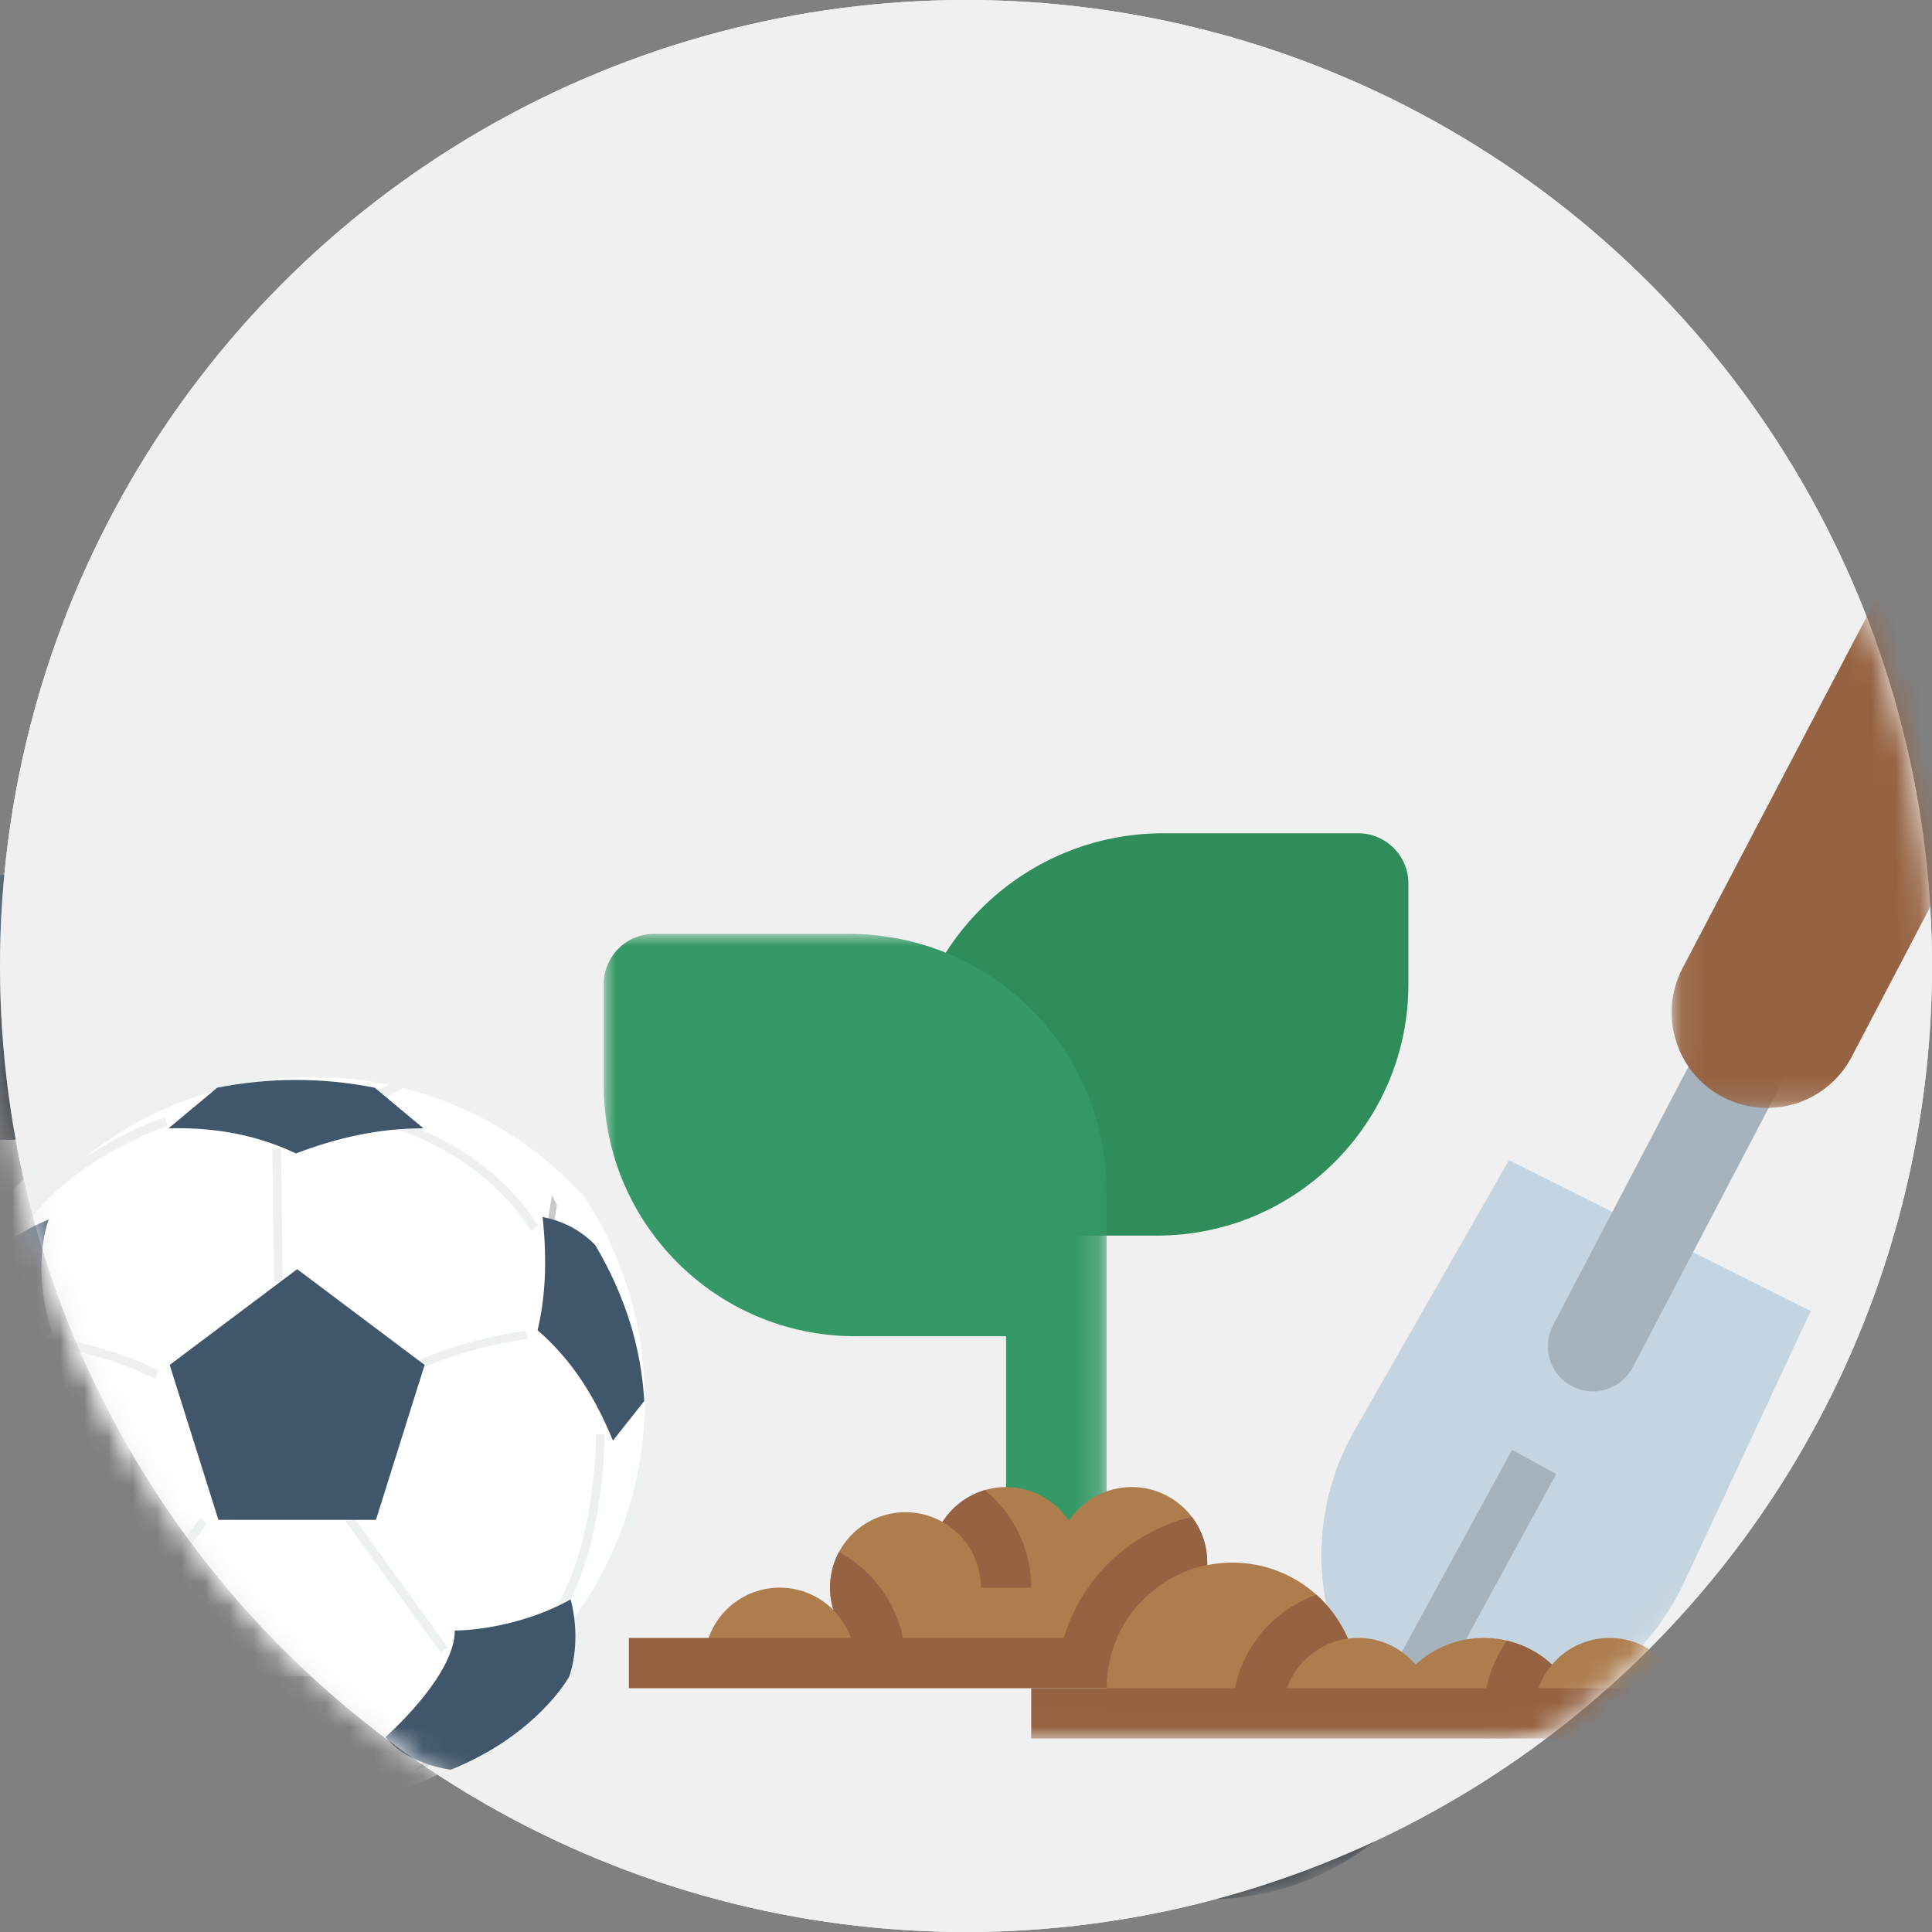 <svg xmlns="http://www.w3.org/2000/svg" xmlns:xlink="http://www.w3.org/1999/xlink" width="80" height="80" viewBox="0 0 80 80">
    <rect x="0" y="0" width="80" height="80" fill="#808080" stroke="none"/>
    <defs>
        <path id="7vdnva8d6e" d="M0 0L20.824 0 20.824 24.989 0 24.989z"/>
        <path id="ni422q2mjg" d="M0.099 0.079L15.78 0.079 15.78 22.828 0.099 22.828z"/>
        <path id="zs94efep5i" d="M0 48.988L59.901 48.988 59.901 0.13 0 0.13z"/>
        <circle id="yb6ty9u1ia" cx="40" cy="40" r="40"/>
        <circle id="myvztvaivc" cx="40" cy="40" r="40"/>
    </defs>
    <g fill="none" fill-rule="evenodd">
        <g>
            <g>
                <g transform="translate(-25 -985) translate(25 985)">
                    <mask id="we6mc6netb" fill="#fff">
                        <use xlink:href="#yb6ty9u1ia"/>
                    </mask>
                    <use fill="#F7F8F9" xlink:href="#yb6ty9u1ia"/>
                    <g mask="url(#we6mc6netb)">
                        <g transform="translate(-41 36)">
                            <g fill-rule="nonzero">
                                <path fill="#FFF" d="M94.43 9.334c-2.326-1.45-4.746-2.74-7.245-3.864l-5.716 5.715H24.07c-7.281 0-14.434 1.9-20.755 5.513C1.265 17.868 0 20.049 0 22.41v10.994h98.133l6-2.407c1.968-.786 3.258-2.694 3.258-4.813V11.185L94.43 9.335z" transform="matrix(-1 0 0 1 107.5 0)"/>
                                <path fill="#30516C" d="M87.185 5.47C79.315 1.919 70.784.08 62.15.077h-2.181c-10.191 0-20.22 2.556-29.167 7.437l-6.731 3.671h57.398l5.716-5.715z" transform="matrix(-1 0 0 1 107.5 0)"/>
                                <path fill="#25313B" d="M48.14 11.185H81.47l5.716-5.715c-4.228-1.9-8.656-3.312-13.203-4.21L48.14 11.184z" transform="matrix(-1 0 0 1 107.5 0)"/>
                                <path fill="#CCCBCB" d="M44.438 14.889L51.844 14.889 51.844 18.592 44.438 18.592zM0 25.998v7.406h98.133l6-2.407c1.968-.786 3.258-2.694 3.258-4.813v-.186H0z" transform="matrix(-1 0 0 1 107.5 0)"/>
                                <path fill="#25313B" d="M16.485 20.425c-6.137 0-11.11 4.974-11.11 11.11 0 6.136 4.973 11.11 11.11 11.11 6.135 0 11.108-4.974 11.108-11.11 0-6.136-4.973-11.11-11.108-11.11z" transform="matrix(-1 0 0 1 107.5 0)"/>
                                <path fill="#EFE8E0" d="M23.472 31.355c0 3.661-2.969 6.63-6.63 6.63-3.662 0-6.63-2.969-6.63-6.63s2.968-6.63 6.63-6.63c3.661 0 6.63 2.969 6.63 6.63z" transform="matrix(-1 0 0 1 107.5 0)"/>
                                <path fill="#CCCBCB" d="M57.399 11.185L61.102 11.185 61.102 33.404 57.399 33.404z" transform="matrix(-1 0 0 1 107.5 0)"/>
                            </g>
                            <circle cx="90.838" cy="31.175" r="2.688" fill="#F5822D"/>
                        </g>
                    </g>
                </g>
                <g transform="translate(-25 -985) translate(25 985)">
                    <mask id="hs23xktpwd" fill="#fff">
                        <use xlink:href="#myvztvaivc"/>
                    </mask>
                    <use fill="#F0F0F0" xlink:href="#myvztvaivc"/>
                    <g mask="url(#hs23xktpwd)">
                        <g transform="translate(25 23)">
                            <path fill="#2F8C5B" d="M33.319 13.587v4.165c0 5.75-4.662 10.412-10.412 10.412H12.495v-5.987c.002-5.893 4.779-10.67 10.672-10.673h8.07c1.15 0 2.082.932 2.082 2.082z"/>
                            <g transform="translate(0 15.67)">
                                <mask id="vovxecm53f" fill="#fff">
                                    <use xlink:href="#7vdnva8d6e"/>
                                </mask>
                                <path fill="#349966" d="M20.824 10.672V24.99H16.66v-8.33h-6.247C4.662 16.66 0 11.998 0 6.247V2.082C0 .932.931 0 2.081 0h8.071c5.894 0 10.672 4.778 10.672 10.672z" mask="url(#vovxecm53f)"/>
                            </g>
                            <path fill="#C4D4E0" d="M49.978 31.287l-5.247 11.246c-1.182 2.532-3.333 4.484-5.97 5.414h-7.936c-.012-.046-.023-.093-.032-.14l-.875-4.367c-.492-2.465-.077-5.025 1.17-7.208l6.396-11.192 12.494 6.247z"/>
                            <path fill="#A6B2BC" d="M39.439 38.033L34.031 47.947 31.659 47.947 37.611 37.036zM49.978 11.504L39.304 31.882c-.443.846-.176 1.89.618 2.42.858.571 2.017.34 2.589-.518.036-.055.07-.111.1-.17l10.49-20.027-3.123-2.083z"/>
                            <g transform="translate(44.121 .051)">
                                <mask id="s2qeiovdah" fill="#fff">
                                    <use xlink:href="#ni422q2mjg"/>
                                </mask>
                                <path fill="#966342" d="M2.495 22.507c1.898.813 4.101.03 5.059-1.799l7.774-14.841c1.013-1.934.266-4.323-1.668-5.336-.09-.047-.183-.091-.277-.131-1.897-.814-4.1-.03-5.058 1.799L.55 17.039c-1.013 1.935-.267 4.324 1.667 5.337.09.047.183.09.277.131" mask="url(#s2qeiovdah)"/>
                            </g>
                            <path fill="#AD7D4D" d="M24.99 41.7v4.164H4.164c0-1.725 1.398-3.123 3.123-3.123.837 0 1.638.335 2.225.93-.515-1.645.402-3.397 2.048-3.911.823-.258 1.716-.163 2.467.26.925-1.453 2.854-1.881 4.307-.956.37.235.686.546.927.911.952-1.438 2.89-1.832 4.328-.88.874.578 1.4 1.556 1.4 2.605"/>
                            <path fill="#966342" d="M12.495 45.864h-2.083c.001-.82-.322-1.609-.9-2.193-.248-.798-.167-1.662.227-2.4 1.695.906 2.754 2.672 2.756 4.593M17.7 42.74h-2.082c0-1.126-.608-2.166-1.59-2.72.405-.635 1.026-1.103 1.749-1.318 1.218.987 1.925 2.471 1.924 4.039"/>
                            <mask id="api46ydjjj" fill="#fff">
                                <use xlink:href="#zs94efep5i"/>
                            </mask>
                            <path fill="#966342" d="M1.041 46.906L24.989 46.906 24.989 44.823 1.041 44.823z" mask="url(#api46ydjjj)"/>
                            <path fill="#966342" d="M24.99 41.7v.104c-2.044.421-3.64 2.017-4.062 4.06h-2.11c.43-2.96 2.625-5.36 5.536-6.052.413.543.636 1.206.635 1.888" mask="url(#api46ydjjj)"/>
                            <path fill="#AD7D4D" d="M49.978 47.947h-29.05c-.069-.343-.104-.692-.104-1.041.003-2.876 2.337-5.205 5.213-5.202 2.078.002 3.956 1.24 4.778 3.148.14-.02.28-.03.421-.029.918 0 1.79.403 2.382 1.104 1.595-1.473 4.054-1.473 5.649 0 1.114-1.315 3.084-1.478 4.399-.364.225.191.423.413.586.66.952-1.439 2.89-1.833 4.327-.881.874.579 1.4 1.557 1.4 2.605" mask="url(#api46ydjjj)"/>
                            <path fill="#966342" d="M37.404 44.935c.696.164 1.338.506 1.863.992-.48.563-.743 1.28-.742 2.02h-2.083c-.001-1.08.335-2.133.962-3.012M46.855 47.947h-2.083c.001-.614-.18-1.214-.52-1.725.394-.596.981-1.04 1.663-1.254.613.872.941 1.913.94 2.979M30.815 44.852c-1.547.213-2.7 1.534-2.702 3.095H26.03c.003-2.209 1.396-4.177 3.48-4.912.561.504 1.007 1.124 1.305 1.817" mask="url(#api46ydjjj)"/>
                            <path fill="#966342" d="M17.701 48.988L58.308 48.988 58.308 46.906 17.701 46.906z" mask="url(#api46ydjjj)"/>
                        </g>
                    </g>
                    <g mask="url(#hs23xktpwd)">
                        <g>
                            <path fill="#ECF0F1" fill-rule="nonzero" d="M16 .6c8.395 0 15.2 6.805 15.2 15.2S24.395 31 16 31 .8 24.195.8 15.8 7.605.6 16 .6z" transform="translate(-4.5 44)"/>
                            <path fill="#FFF" fill-rule="nonzero" d="M17.495.6c4.444 0 8.44 1.914 11.202 4.96C30.28 7.978 31.2 10.867 31.2 13.97c0 8.522-6.933 15.429-15.487 15.429-2.767 0-5.365-.724-7.614-1.992C4.627 24.653 2.4 20.405 2.4 15.638 2.4 7.333 9.158.6 17.495.6z" transform="translate(-4.5 44)"/>
                            <path fill="#4D4D4D" fill-rule="nonzero" d="M16.8 2.59c-.487-.066-1.504-.649-3.2-.78l3.2.78z" transform="translate(-4.5 44)"/>
                            <g>
                                <path fill="#ECF0F1" fill-rule="nonzero" d="M13.736 1.363L13.806 6.87 13.444 6.873 13.374 1.366zM9.035.425c-.01.003-4.1 1.297-6.162 4.526l-.302-.208C4.71 1.394 8.931.065 8.941.062l.093.363zM2.964 8.936c.008 0 3.392.403 5.706 1.617l-.163.335C6.26 9.71 2.948 9.311 2.94 9.311l.024-.375zM.406 13.341c-.002.011-.214 4.728 1.912 7.768l-.294.22C-.192 18.16.047 13.29.049 13.28l.357.062zM9.099 26.289c.043.001.125.022.256.055.868.22 5.262 1.01 8.395-.282l.132.348c-3.239 1.336-7.721.525-8.612.299-.109-.028-.177-.045-.182-.045l.01-.375zM27.14 13.179c.002.012.02 5.285-2.153 8.017l-.28-.238c2.079-2.613 2.073-7.739 2.072-7.75l.362-.03zM23.952 9.242c-.007 0-2.776.34-5.027 1.52l-.107-.33c2.31-1.212 5.03-1.52 5.037-1.52l.097.33zM10.666 16.89L6.578 22.482 6.292 22.251 10.379 16.659zM16.697 16.57L20.643 22.009 20.351 22.23 16.405 16.792 16.697 16.569zM18.594.252c.01.003 3.657.953 5.796 4.301l-.303.208C22.027 1.533 18.49.55 18.48.547l.114-.294z" transform="translate(-4.5 44) translate(2.4 2.2)"/>
                            </g>
                            <g>
                                <path fill="#C8CACC" fill-rule="nonzero" d="M.373.094c.004.004.625.68 1.472 1.464-.213-.058-.424-.119-.633-.184C.557.747.112.262.108.258L.373.094zM12.764.17c-.255.42-.56.804-.89 1.15-.207.068-.416.13-.626.19.457-.422.88-.908 1.213-1.455l.303.116z" transform="translate(-4.5 44) translate(10.4 27.8)"/>
                            </g>
                            <path fill="#C8CACC" fill-rule="nonzero" d="M5.597 24.99c-.004 0-.46-.001-1.19-.165-.14-.203-.275-.407-.407-.615.964.28 1.596.28 1.6.28l-.003.5z" transform="translate(-4.5 44)"/>
                            <g>
                                <path fill="#ECF0F1" fill-rule="nonzero" d="M10.07.817L9.057.233c.178-.05.357-.1.537-.144l.635.367-.16.36zM16.152.54l.804-.398c.19.05.38.102.567.159l-1.238.614-.133-.374z" transform="translate(-4.5 44) translate(4 .6)"/>
                            </g>
                            <g>
                                <path fill="#C8CACC" fill-rule="nonzero" d="M.79 1.132L.954.087c.07.133.14.267.208.403l-.104.673-.266-.03zM2.58 7.247l.551.554c.013.163.024.327.033.492l-.74-.747.157-.3zM.022 18.74l1.213-.335c-.073.15-.148.296-.224.44l-.929.256-.06-.361z" transform="translate(-4.5 44) translate(26.4 5.4)"/>
                            </g>
                            <g>
                                <path fill="#40566A" fill-rule="nonzero" d="M14.405 7.953L17.044 9.936 19.683 11.919 18.675 15.126 17.667 18.334 14.405 18.334 11.143 18.334 10.135 15.126 9.127 11.919 11.766 9.936 14.405 7.953zM14.356 3.161c1.674-.637 3.415-1.045 5.278-1.039L17.618.44c-2.175-.43-4.35-.429-6.524 0L9.078 2.122c1.839-.051 3.608.246 5.278 1.04zM2.902 21.751s2.08 1.545 4.66 1.352c0 0 .74 2.471 3.069 4.422 0 0-.833.847-2.703 1.206 0 0-3.05-.98-4.844-3.787 0 0-.44-1.39-.183-3.193zm18.029 1.166s2.4.03 4.797-1.286c0 0 .483 1.59-.059 3.194 0 0-1.311 2.409-4.902 3.855 0 0-1.827-.214-2.705-1.353 0 0 2.875-2.519 2.869-4.41zM2.033 7.11s.946-.771 2.085-1.21c0 0-.762 1.872.127 4.668 0 0-2.034 1.474-2.831 4.47 0 0-.675-.308-1.377-1.552-.09-2.346 1.3-5.539 1.996-6.376zm22.535-1.317c.783.156 1.52.493 2.175 1.155 1.258 2.122 1.911 4.278 2.034 6.465l-1.297 1.64c-.69-1.68-1.606-3.26-3.12-4.571.302-1.265.413-2.774.208-4.688z" transform="translate(-4.5 44) translate(2.4 .6)"/>
                            </g>
                        </g>
                    </g>
                </g>
            </g>
        </g>
    </g>
</svg>
